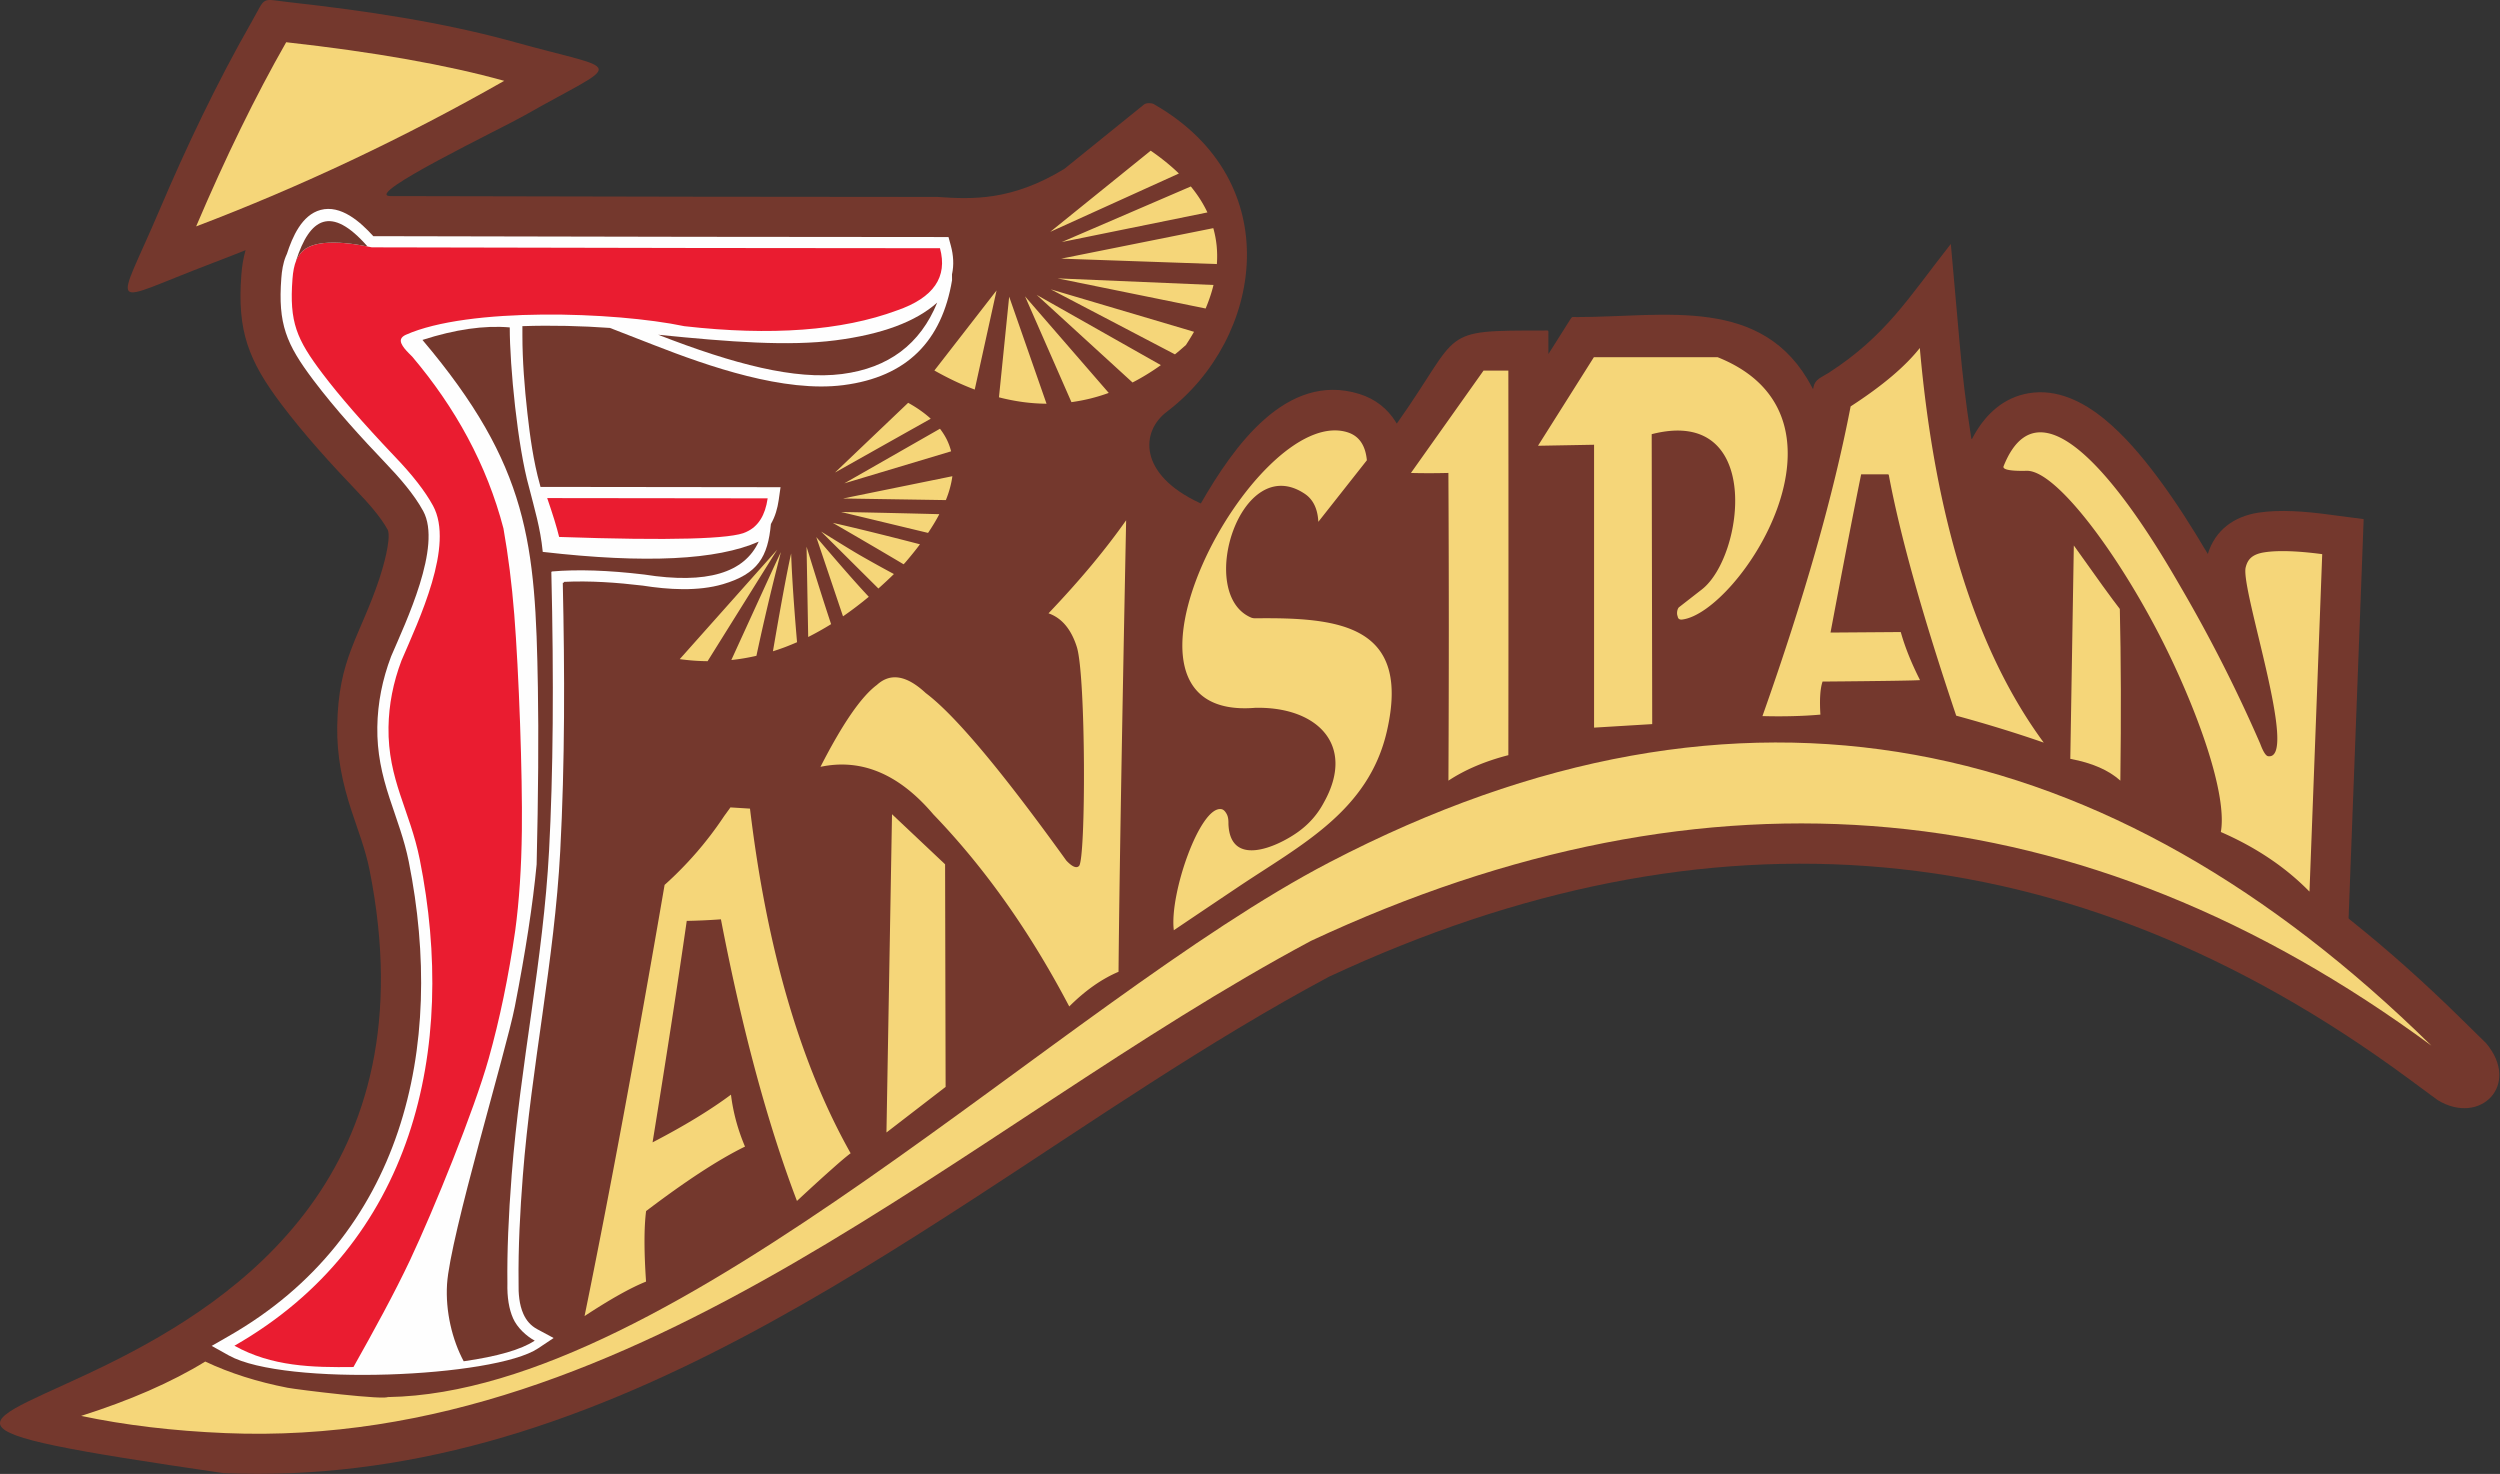<svg viewBox="0 0 2434 1435" xmlns="http://www.w3.org/2000/svg" fill-rule="evenodd" clip-rule="evenodd" stroke-linejoin="round" stroke-miterlimit="2"><rect x="0" y="0" width="2434" height="1435" fill="#333333" stroke="none"/><path d="M1136.504 400.515c-25.99 19.106-28.79 61.172 31.64 89.207 1.1.51.88.68 1.45-.341 31.06-53.801 82.51-127.9 153.78-105.845 15.81 4.904 27.63 14.54 35.46 27.156 1.24 2.04.76 2.154 2.18.17 62.84-88.98 38.78-89.093 141.7-89.065 5.64 0 4.79-.964 4.79 4.62 0 5.528.03 11.056.03 16.583 0 1.956-.22 2.098.85.369 6.61-10.46 13.21-20.892 19.79-31.351 2.75-4.337 1.98-3.317 7.28-3.317 85.35 0 181.33-21.6 228.59 68.06 1.3 2.466 1.05 2.89 1.59.057 1.53-7.852 7.91-9.383 14.91-13.92 55.9-36.17 77.84-73.331 117.97-124.354 1.02-1.276.8-1.248.94.368 2.86 32.145 5.7 64.318 8.56 96.463 2.55 28.772 5.95 57.713 10.52 86.513 1.24 7.796.39 7.002 3.99.737 11.46-19.9 28.41-35.66 52.56-39.77 27.72-4.705 53.32 8.363 74.12 25.455 18.83 15.478 35.52 35.207 50.15 54.652 18.48 24.52 34.61 50.117 50.17 76.366 7.09-22.904 25.03-36.482 49.35-40.224 21.26-3.231 45.53-1.134 66.76 1.644l35.63 4.677c-.45 11.849-.91 23.698-1.33 35.547-4.14 109.53-8.25 219.033-12.42 328.564-.28 7.256-.56 14.54-.82 21.798-.14 3.118-.65 2.55 1.7 4.422 36.94 29.509 72.31 61.172 106.16 94.45 8.65 8.5 17.29 17.01 25.94 25.48 34.04 40.48-5.7 80.65-47.17 55.37-9.75-7.2-19.53-14.38-29.28-21.58-329.7-242.841-680.4-270.876-1050.16-98.53-118.6 63.47-230.37 141-343.1 214.27-148.2 96.32-304.272 190.92-475.938 238.37-84.019 23.21-169.71 34.35-256.904 30.7-607.181-88.73 259.568 1.24 141.761-587.768-3.884-19.445-11.367-38.494-17.519-57.316-8.929-27.156-14.258-53.121-13.861-81.865.964-66.415 21.713-86.286 41.017-143.83 3.033-9.014 11.707-38.211 8.277-47.48-7.285-13.294-19.474-26.674-29.877-37.616-25.823-27.042-51.108-54.822-73.672-84.7-32.315-42.802-43.2-71.63-39.118-125.857.623-8.221 1.871-16.384 4.138-24.293-11.367 4.564-22.819 9.014-34.271 13.379-102.415 38.92-92.692 49.01-49.804-51.79 26.617-62.531 56.012-124.326 89.716-183.372 15.052-26.39 8.022-22.82 38.211-19.474 72.624 8.107 147.94 19.19 218.438 38.778 108.057 30.047 106.328 16.1 8.844 71.547-22.252 12.642-156.245 76.847-130.649 78.293l296.476.595c78.916.056 157.865.142 236.775.227 33.14 2.324 72 4.08 123.45-27.326 26.9-21.742 50.68-40.961 77.61-62.703 1.96-1.587 7.03-1.73 9.41-.368 131.87 75.26 105.54 228.982 13.21 299.168z" fill="#74382d"/><path d="M278.632 41.11c-29.849 52.328-59.074 112.11-87.676 179.32 102.019-38.778 201.997-86.003 299.962-141.732-55.757-15.506-126.51-28.035-212.286-37.588zm1.474 1310.036c-29.622-5.76-56.381-14.26-80.278-25.54-16.44 10.12-34.837 19.58-55.162 28.48-20.012 8.74-41.924 16.87-65.678 24.44 42.633 9.01 89.489 14.63 140.598 16.75 403.824 16.95 720.198-299.37 1056.838-479.28 386.73-180.596 751.78-147.657 1090.78 102.05-312.78-307.477-670.34-387.953-1072.72-178.558-261.19 135.922-637.569 516.018-916.555 520.698v-.37c-.028 4-88.951-6.94-97.823-8.67z" fill="#f5d679"/><path d="M606.6 1088.396c-12.983 69.79-25.455 134.11-37.474 192.93 12.473-8.19 23.669-15.08 33.591-20.64 10.063-5.64 18.822-9.95 26.277-12.92-.992-14.74-1.503-27.81-1.503-39.21 0-11.45.511-21.23 1.531-29.31l.029-.17.113-.08c19.474-14.77 37.247-27.38 53.32-37.87 15.959-10.38 30.245-18.66 42.859-24.81a193.38 193.38 0 01-8.73-25.2c-2.24-8.39-3.912-16.83-4.933-25.37-9.807 7.32-20.948 14.77-33.42 22.4-12.699 7.74-26.787 15.67-42.265 23.72l-.652.34.114-.73c6.406-39.43 12.359-77.08 17.915-112.94 5.527-35.797 10.601-69.7 15.193-101.646l.057-.312h.312c10.545-.198 21.43-.68 32.627-1.502h.34l.057.312c20.778 107.628 45.411 198.908 73.956 273.858 13.66-12.7 24.86-22.94 33.62-30.67 8.62-7.69 14.82-12.93 18.65-15.76-24.43-43.35-44.82-92.98-61.14-148.88-16.359-55.928-28.633-118.148-36.853-186.662l-19.021-1.19-6.321 8.702v.028a348.214 348.214 0 01-26.759 35.178 354.169 354.169 0 01-31.039 31.55c-13.947 81.099-27.44 156.724-40.451 226.854zm261.864-295.679l-5.41 309.879 57.6-44.39-.51-216.733-51.68-48.756z" fill="#f5d679"/><path d="M908.684 792.859c25.15 26.107 48.76 54.793 70.84 86.03 22 31.125 42.49 64.8 61.49 100.999 15.59-15.533 31.57-26.787 47.99-33.76.65-77.698 3.11-224.25 7.4-439.597-9.98 14.202-21.21 28.772-33.68 43.767-12.67 15.194-26.65 30.812-41.9 46.828 12.9 4.536 22.09 15.449 27.58 32.797 8.85 28.006 8.85 205.965 2.19 213.109-2.5 2.664-6.64.935-12.42-5.16l-.03-.056c-31.52-43.795-58.68-79.285-81.49-106.47-22.82-27.184-41.28-46.062-55.39-56.607l-.03-.03c-9.3-8.644-17.89-13.633-25.8-14.937-7.88-1.304-15.1 1.049-21.65 7.03l-.03.028c-7.71 5.726-16.16 15.307-25.37 28.715-9.1 13.266-18.96 30.274-29.57 51.052 19.82-4.195 38.84-2.494 57.07 5.102 18.42 7.682 36.02 21.402 52.8 41.16zm403.15-372.019c-90.65-28.035-255.46 281.678-89.95 268.299 60.24-1.446 98.48 36 67.1 92.04-6.15 11.68-14.74 21.402-25.74 29.169-20.95 14.825-65.76 34.158-67.24-8.334.15-6.292-1.19-8.985-2.86-11.338-1.19-1.673-2.52-2.636-4-2.891-20.74-3.515-50.74 82.544-46.31 117.892 16.44-11.083 37.36-25.171 62.81-42.236 60.75-40.762 126.88-73.701 144.68-151.738 23.59-103.267-46.32-110.693-128.24-109.73-1.22.029-2.72-.226-3.71-.595-54.31-22.48-10.63-162.538 51.99-120.586 8.1 5.443 12.53 14.514 13.18 27.24l47.25-59.923c-1.39-14.712-7.71-23.783-18.96-27.27zm98.33 39.996c.26 50.174.4 100.149.4 149.953 0 49.55-.14 99.298-.37 149.244 8.02-5.3 16.87-10.006 26.5-14.116 9.78-4.167 20.39-7.74 31.84-10.687.08-61.682.11-124.101.11-187.257 0-63.127-.03-125.518-.11-187.143h-24.18l-70.67 99.638c5.87.17 11.76.227 17.69.227 6.18 0 12.33-.085 18.42-.227l.37-.028v.396zm87.22-26.844l54.6-.992v275.414l56.61-3.43-.51-282.274c108.82-27.921 90.14 118.999 48.87 151.144-.51.425-1.02.822-1.53 1.19l-20.93 16.3c-1.89 2.239-2.12 6.576-1.18 8.503.16 1.276.62 2.212 1.36 2.75.76.567 1.81.737 3.2.567 54.93-6.973 180.51-197.15 34.3-255.43h-120.36l-54.43 86.258zm304.39-38.324c-16.7 86.598-45.33 187.115-85.86 301.52 10.43.285 20.35.285 29.76.03 9.41-.227 18.31-.737 26.67-1.474-.9-14.457-.25-25.115 2.02-31.92l.08-.254h.28c30.39-.255 53.55-.51 69.4-.765 14.48-.227 22.87-.454 25.2-.652-4.25-8.42-7.94-16.526-11.06-24.293-3.12-7.824-5.69-15.335-7.68-22.507l-68.4.51.08-.453c6.19-32.854 11.74-62.022 16.67-87.534 4.96-25.512 9.27-47.424 13.01-65.764l.06-.283h26.51v.368l.36-.057c5.45 29.339 13.64 63.582 24.61 102.728 10.94 39.09 24.63 83.055 41.07 131.896 15.34 4.167 30.19 8.476 44.56 12.926 14.03 4.309 27.58 8.759 40.68 13.323-32.77-44.447-59.22-98.646-79.31-162.54-20.16-64.09-33.96-137.99-41.36-221.668-7.06 8.929-16.1 18.085-27.13 27.439-11.31 9.58-24.72 19.389-40.22 29.424zm313 247.662c18.45 39.232 33.48 78.52 41.64 110.807v.029c5.78 22.847 8.14 42.207 5.84 55.587l-.06.283.29.114c16.89 7.37 32.45 15.817 46.68 25.37 14.23 9.524 27.16 20.183 38.72 31.918l.63.595c4.17-109.502 8.27-219.004 12.39-328.535l-.32-.028c-24.23-3.175-42.83-3.742-55.81-1.758-13.1 1.984-16.75 7.824-18.48 15.08v.029c-4.4 22.592 52.21 187.597 21.97 183.43-2.24-.312-4.82-4.366-7.71-12.104v-.03a1447.898 1447.898 0 00-76.94-151.794c-19.07-32.74-129.43-228.104-173-118.205-1.47 4.933 19.2 4.337 22.63 4.252 30.78-.595 98.5 93.515 141.53 184.96z" fill="#f5d679"/><path d="M2064.374 760.033c.82-62.9.65-118.63-.51-167.16-3.57-4.563-9.13-12.046-16.64-22.421-7.43-10.261-16.81-23.386-28.15-39.373l-3.43 207.723c10.66 1.984 20.1 4.762 28.29 8.362 7.97 3.515 14.8 7.795 20.44 12.869z" fill="#f5d679"/><path d="M926.854 267.145l.06 5.64c-9.92 59.302-43.94 94.196-105.7 102.162-57.745 7.455-131.19-18.17-184.34-38.92l-43.03-16.753c-27.042-1.956-56.693-2.721-85.238-1.73v8.647c0 25 2.07 50.995 4.848 75.855 2.523 22.649 5.924 47.367 12.104 69.364l.028.113.057.17c.198.766.397 1.559.595 2.353l233.688.283-1.757 12.388c-1.163 8.164-3.459 16.299-7.626 23.47-2.919 32.004-12.614 48.5-46.658 58.564-24.434 7.2-53.32 5.3-78.208 1.389-25.058-2.976-51.278-4.875-76.734-3.628l.057.85-1.077.029c1.928 86.995 2.126 174.67-2.495 261.524-5.64 106.016-28.176 210.1-36.396 315.86-2.693 34.62-4.564 69.62-4.139 104.35v.39c-.227 9.75.624 20.7 4.649 29.68 2.891 6.52 7.228 11.51 13.493 14.89l15.959 8.58-15.052 10.07c-42.52 28.43-246.869 37.16-301.011 7l-16.838-9.38 16.724-9.59c169.512-96.94 211.408-280.71 175.153-461.9-4.28-21.515-11.905-41.103-18.708-61.824-7.597-23.216-12.246-44.504-11.906-69.137.34-23.584 4.989-46.573 13.351-68.627 0-.028.029-.085.057-.141l.057-.17.056-.142c14.032-32.825 49.748-107.121 31.153-141.251-8.986-16.497-23.159-32.57-36.057-46.091-24.548-25.738-49.294-52.866-70.752-81.27-26.589-35.262-34.696-54.736-31.323-99.41.51-7.087 1.672-14.655 4.365-21.232l.085-.17v-.028c.312-.71.624-1.417.964-2.126 5.329-16.498 14.485-37.956 32.797-42.86 19.786-5.301 38.693 11.565 51.335 25.54l312.548.624 247.462.227 2.19 8.022c2.63 9.58 3.26 19.19 1.21 28.346z" fill="#fefefe"/><path d="M500.641 597.722c-2.324-29.17-5.811-56.892-10.46-83.141v-.028c-16.299-62.561-47.168-118.091-88.838-167.33-3.288-3.43-13.011-11.876-10.828-17.234.68-1.616 2.183-2.948 4.507-3.997 60.718-27.212 203.669-22.563 271.247-8.42 42.237 4.792 80.589 5.898 115.085 3.346 34.5-2.551 65.14-8.76 91.93-18.68l.11.369-.11-.37c17.89-6.178 30.3-14.342 37.25-24.49 6.89-10.063 8.44-22.082 4.62-36.085l-239.162-.227-313.965-.624c-14.513-3.033-31.975-5.754-46.828-4.167-11.679 1.248-19.588 5.103-23.698 11.566l-.028.056c-1.163 1.418-2.183 3.204-3.09 5.3 0 .058-.029.086-.029.143-1.842 4.45-3.061 10.43-3.6 17.887-3.174 42.094 3.969 58.677 29.169 92.04 16.242 21.515 39.543 48.303 69.931 80.334 17.433 18.085 30.019 34.243 37.729 48.388 21.033 38.636-13.748 111.146-30.699 150.746-8.107 21.402-12.303 43.058-12.643 64.942-.737 50.995 20.891 81.042 30.416 128.664 36.992 184.936-6.01 373.746-180.425 473.496 36.453 20.33 75.996 21.23 115.88 20.73 19.559-34.73 40.224-72.51 55.134-104.18 23.074-49.04 62.419-145.84 76.507-196.04 10.772-38.33 19.361-79.826 25.824-124.5 3.911-28.857 6.066-61.313 6.491-97.37.652-55.417-2.863-153.411-7.427-211.124z" fill="#ea1c30"/><path d="M315.199 236.644c13.436-1.445 28.998.652 42.604 3.289-35.461-40.508-56.324-27.78-69.619 14.173.596-1.162 2.495-4.847 3.289-5.84l.028-.056c4.11-6.463 12.019-10.318 23.698-11.566zm181.105 82.12c-12.416-1.077-25.739-.595-39.912 1.446-14.145 2.04-29.197 5.612-45.099 10.743 103.89 122.797 110.069 198.51 112.394 338.457.793 46.998.397 104.37-1.219 172.176v.028c-3.685 38.778-10.772 84.926-21.232 138.445-8.447 43.227-63.099 223.767-65.99 270.227-1.644 26.31 4.989 54.17 16.214 75.06 32.939-4.73 56.126-11.4 69.165-20.1-8.22-4.42-17.064-12.67-21.033-21.6-4.053-9.12-5.924-20.58-5.584-34.38v-.03c-.368-29.85 1.02-64.94 4.167-105.28 8.305-107.09 30.756-209.62 36.397-315.636 3.997-75.061 4.734-165.572 2.211-271.56h.397l-.057-.368c25.115-2.182 55.162-1.19 90.085 2.977 30.416 4.79 54.964 4.45 73.616-1.077 18.227-5.358 30.841-15.704 37.842-30.955-20.296 8.958-47.763 14.315-82.403 16.016-35.121 1.729-77.641-.255-127.559-6.01l-.34-.028.028-.368c-2.239-22.791-8.022-41.613-13.323-62.59-11.083-39.401-18.793-117.75-18.765-155.593z" fill="#74382d"/><path d="M671.173 524.333c30.388-.823 48.87-2.977 55.446-6.463l.028-.03c5.755-2.55 10.375-6.604 13.833-12.103 3.43-5.414 5.726-12.274 6.917-20.551l-214.639-.255c2.693 7.852 5.017 14.939 6.973 21.23 1.927 6.294 3.486 11.85 4.649 16.612 54.141 1.87 96.406 2.382 126.793 1.56z" fill="#ea1c30"/><path d="M819.824 364.147c45.27-5.84 76.16-29.027 92.66-69.562-20.89 18.68-53.91 30.954-99.1 36.765-45.44 5.868-102.554 1.672-172.57-5.443 74.325 28.97 133.6 44.107 179.01 38.24z" fill="#74382d"/><path d="M756.666 535.189l-94.875 106.555c4.45.595 8.9 1.077 13.351 1.417 4.62.34 9.212.538 13.776.567l67.748-108.54zm3.6 2.353c-4.762 9.723-23.272 50.542-48.245 105.052 4.025-.425 8.022-.964 12.047-1.644 4.11-.68 8.249-1.503 12.387-2.466 11.027-51.704 21.373-91.134 23.811-100.942zm10.008 1.304c-2.1 8.589-8.023 38.268-17.746 95.244a234.944 234.944 0 0011.622-3.997 263.068 263.068 0 0011.854-4.847c-4.43-51.336-5.5-78.208-5.73-86.4zm14.99-6.576l1.59 87.902c3.69-1.843 7.37-3.8 11.03-5.868 3.77-2.097 7.51-4.308 11.28-6.633-8.31-25.001-16.13-50.23-23.9-75.401zm9.47-9.355l26.02 77.159c4.2-2.891 8.39-5.924 12.53-9.071 4.2-3.174 8.39-6.52 12.56-9.978-16.89-18.028-34.98-39.401-51.11-58.11zm4.71-5.386l55.76 55.446a418.11 418.11 0 007.62-6.945c2.49-2.324 5.02-4.705 7.48-7.143a1287.06 1287.06 0 01-32.82-18.2c-10.63-6.121-26.76-16.326-38.04-23.158zm44.98 11.056a4710.252 4710.252 0 0135.32 20.806l1.34-1.39c2.72-3.174 5.32-6.292 7.82-9.382 2.35-2.92 4.62-5.811 6.77-8.702-50.43-13.068-77.18-19.162-84.87-20.863 11.8 6.803 22.74 13.153 33.62 19.53zm-25.51-30.105l84.64 20.353c2.16-3.174 4.14-6.321 6.01-9.411 1.79-2.976 3.43-5.896 4.96-8.815-54.7-1.418-85.86-1.956-95.61-2.126zm1.84-13.152l100.15 1.559c1.65-4.11 3.01-8.136 4.05-12.047 1.03-3.827 1.79-7.57 2.27-11.197l-106.47 21.685zm1.28-14.74l103.97-31.181a59.006 59.006 0 00-4.16-11.367c-1.82-3.657-4.06-7.2-6.69-10.63l-93.12 53.178zm-9.1-10.518l93.23-52.411c-3-2.75-6.29-5.386-9.92-7.937-3.68-2.637-7.71-5.131-12.07-7.541l-71.24 67.89zm96.78-99.353c6.63 3.77 13.23 7.17 19.78 10.29a265.251 265.251 0 0019.5 8.277l21.26-96.52-60.54 77.953zm72.82-71.858l-9.95 97.965a200.49 200.49 0 0023.47 4.62 183.549 183.549 0 0022.85 1.616l-36.37-104.201zm15.42-.341l45.21 103.01c6.15-.85 12.3-2.011 18.4-3.514a180 180 0 0017.91-5.47l-81.52-94.026zm11.34-1.445l93.34 85.323a210.69 210.69 0 0014-7.91c4.54-2.777 9.08-5.782 13.58-9.013l-120.92-68.4zm13.69-5.386l120.95 63.326c1.76-1.446 3.52-2.891 5.27-4.394a422.86 422.86 0 005.42-4.734c1.44-2.24 2.86-4.45 4.19-6.633 1.28-2.097 2.5-4.167 3.69-6.208l-139.52-41.357zm6.66-10.658l144.17 29.338c1.64-3.94 3.12-7.823 4.39-11.65 1.28-3.8 2.36-7.54 3.26-11.254l-151.82-6.434zm3.57-19.219l151.54 5.272c.43-6.038.34-11.99-.23-17.801a99.843 99.843 0 00-3.26-17.15l-148.05 29.679zm.54-16.158l141.79-28.828c-2.02-4.31-4.37-8.561-7.03-12.756-2.72-4.252-5.76-8.42-9.13-12.53l-125.63 54.114zm-11.26-9.922l125.27-56.805c-3.91-3.8-8.14-7.54-12.67-11.197-4.6-3.742-9.53-7.427-14.77-11.027l-97.83 79.03z" fill="#f5d679"/></svg>